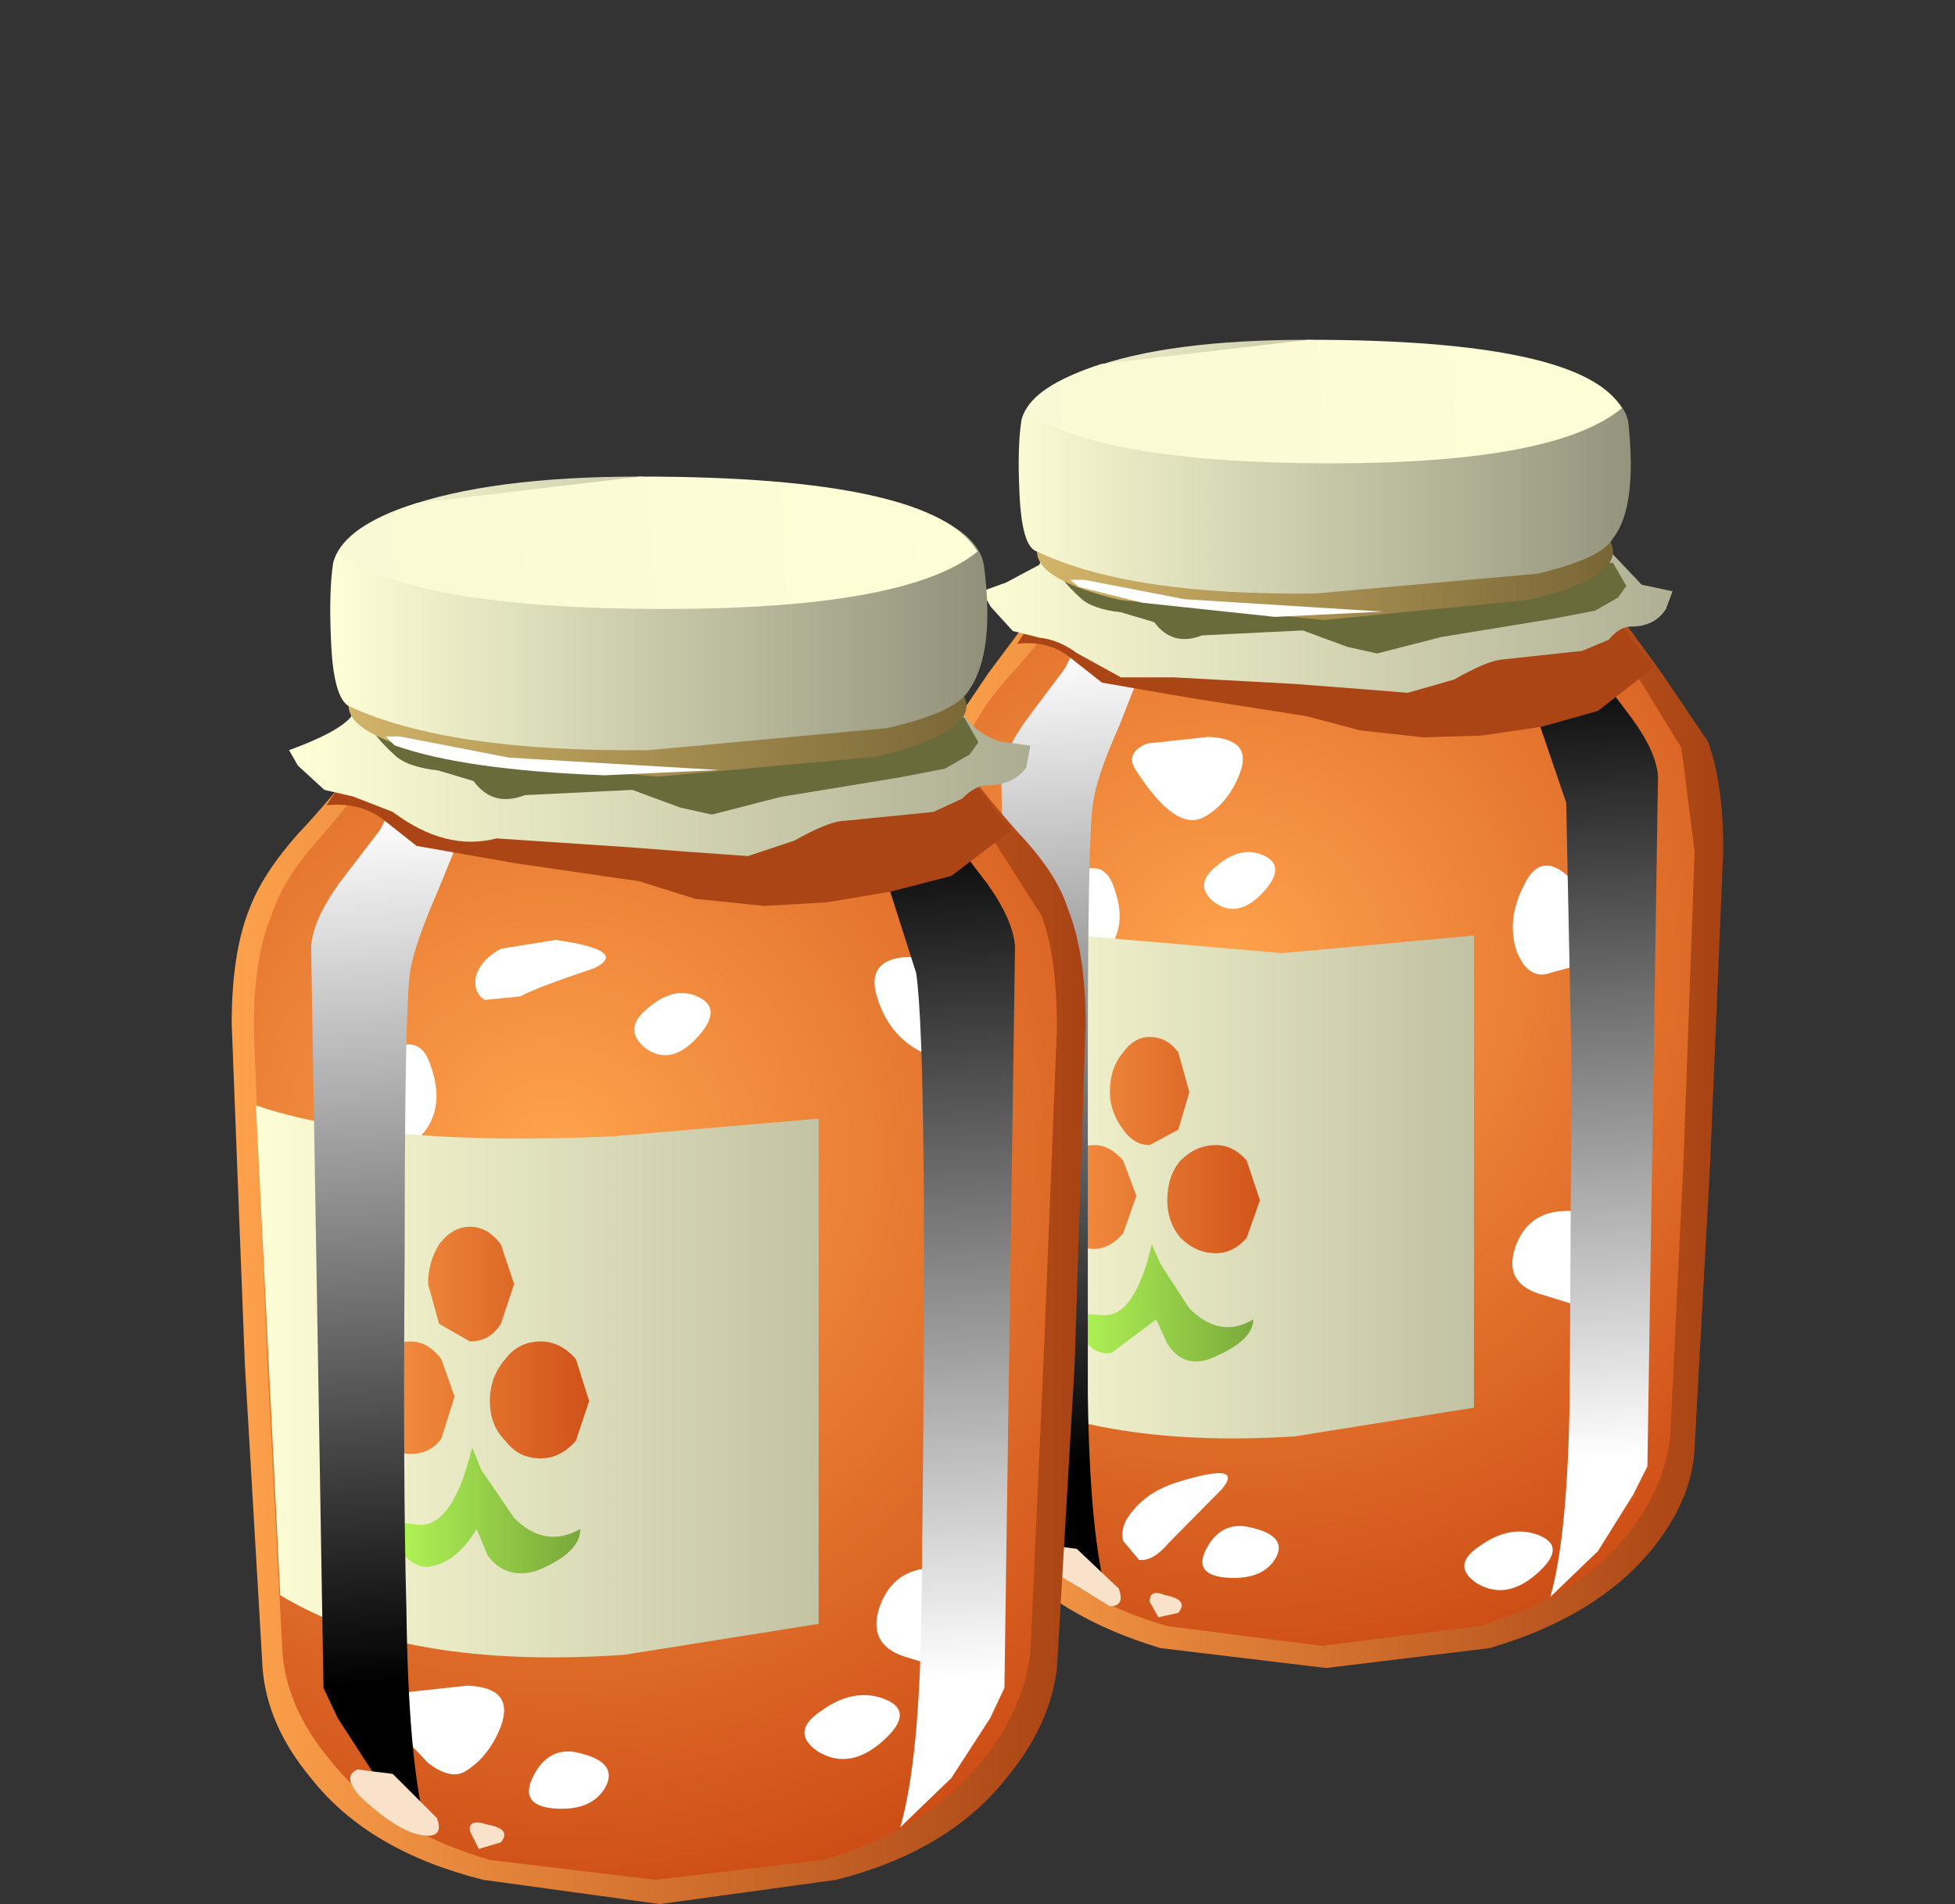 <?xml version="1.0" encoding="UTF-8" standalone="no"?>
<svg xmlns:xlink="http://www.w3.org/1999/xlink" height="43.15px" width="44.3px" xmlns="http://www.w3.org/2000/svg">
  <rect width="100%" height="100%" fill="#333333" stroke="none"/>
  <g transform="matrix(1.0, 0.0, 0.0, 1.0, 0.0, 0.0)">
    <use height="25.3" transform="matrix(1.0, 0.0, 0.0, 1.0, 21.0, 12.5)" width="18.05" xlink:href="#shape0"/>
    <use height="2.45" transform="matrix(0.8, 0.0, 0.0, 0.8, 25.45, 33.39)" width="2.95" xlink:href="#sprite0"/>
    <use height="1.6" transform="matrix(0.8, 0.0, 0.0, 0.8, 27.26, 19.3)" width="2.05" xlink:href="#sprite1"/>
    <use height="2.7" transform="matrix(0.8, 0.0, 0.0, 0.8, 23.61, 19.67)" width="2.2" xlink:href="#sprite2"/>
    <use height="3.45" transform="matrix(0.8, 0.0, 0.0, 0.8, 23.97, 27.0)" width="2.35" xlink:href="#sprite3"/>
    <use height="2.35" transform="matrix(0.8, 0.0, 0.0, 0.8, 25.65, 16.7)" width="3.15" xlink:href="#sprite4"/>
    <use height="1.45" transform="matrix(0.8, 0.0, 0.0, 0.8, 27.26, 34.59)" width="2.15" xlink:href="#sprite5"/>
    <use height="1.65" transform="matrix(0.8, 0.0, 0.0, 0.8, 33.16, 34.7)" width="2.5" xlink:href="#sprite6"/>
    <use height="2.7" transform="matrix(0.8, 0.0, 0.0, 0.8, 34.26, 27.45)" width="2.65" xlink:href="#sprite7"/>
    <use height="3.1" transform="matrix(0.8, 0.0, 0.0, 0.8, 34.29, 19.6)" width="2.2" xlink:href="#sprite8"/>
    <use height="11.65" transform="matrix(1.0, 0.0, 0.0, 1.0, 21.55, 20.95)" width="11.85" xlink:href="#shape9"/>
    <use height="29.3" transform="matrix(0.8, 0.0, 0.0, 0.8, 22.69, 12.75)" width="4.9" xlink:href="#sprite9"/>
    <use height="29.3" transform="matrix(0.8, 0.0, 0.0, 0.8, 33.65, 12.75)" width="4.9" xlink:href="#sprite10"/>
    <use height="5.0" transform="matrix(0.8, 0.0, 0.0, 0.8, 23.05, 12.75)" width="18.05" xlink:href="#sprite11"/>
    <use height="4.6" transform="matrix(1.0, 0.0, 0.0, 1.0, 22.25, 11.1)" width="15.65" xlink:href="#shape13"/>
    <use height="3.45" transform="matrix(0.8, 0.0, 0.0, 0.8, 23.65, 12.05)" width="16.5" xlink:href="#sprite12"/>
    <use height="3.05" transform="matrix(1.0, 0.0, 0.0, 1.0, 23.5, 11.0)" width="13.05" xlink:href="#shape15"/>
    <use height="1.15" transform="matrix(0.8, 0.0, 0.0, 0.8, 24.25, 13.1)" width="8.85" xlink:href="#sprite13"/>
    <use height="35.45" transform="matrix(1.0, 0.0, 0.0, 1.0, 5.25, 7.7)" width="31.7" xlink:href="#shape17"/>
    <use height="1.8" transform="matrix(0.8, 0.0, 0.0, 0.8, 10.79, 21.3)" width="3.65" xlink:href="#sprite14"/>
    <use height="1.75" transform="matrix(0.8, 0.0, 0.0, 0.8, 14.35, 22.5)" width="2.15" xlink:href="#sprite15"/>
    <use height="2.9" transform="matrix(0.8, 0.0, 0.0, 0.8, 8.05, 23.67)" width="2.3" xlink:href="#sprite16"/>
    <use height="3.7" transform="matrix(0.8, 0.0, 0.0, 0.8, 8.41, 31.51)" width="2.5" xlink:href="#sprite17"/>
    <use height="2.5" transform="matrix(0.8, 0.0, 0.0, 0.8, 8.75, 38.2)" width="3.35" xlink:href="#sprite18"/>
    <use height="1.6" transform="matrix(0.8, 0.0, 0.0, 0.8, 12.0, 39.7)" width="2.25" xlink:href="#sprite19"/>
    <use height="1.8" transform="matrix(0.8, 0.0, 0.0, 0.8, 18.21, 38.41)" width="2.7" xlink:href="#sprite20"/>
    <use height="2.9" transform="matrix(0.8, 0.0, 0.0, 0.8, 19.85, 35.54)" width="2.85" xlink:href="#sprite21"/>
    <use height="2.85" transform="matrix(0.8, 0.0, 0.0, 0.8, 19.81, 21.7)" width="3.15" xlink:href="#sprite22"/>
    <use height="12.5" transform="matrix(1.0, 0.0, 0.0, 1.0, 5.8, 25.05)" width="12.75" xlink:href="#shape21"/>
    <use height="31.45" transform="matrix(0.8, 0.0, 0.0, 0.8, 7.05, 16.25)" width="5.3" xlink:href="#sprite23"/>
    <use height="31.45" transform="matrix(0.8, 0.0, 0.0, 0.8, 18.8, 16.25)" width="5.25" xlink:href="#sprite24"/>
    <use height="5.4" transform="matrix(0.8, 0.0, 0.0, 0.8, 7.4, 16.25)" width="19.4" xlink:href="#sprite25"/>
    <use height="4.95" transform="matrix(1.0, 0.0, 0.0, 1.0, 6.55, 14.45)" width="16.8" xlink:href="#shape25"/>
    <use height="3.7" transform="matrix(0.8, 0.0, 0.0, 0.8, 8.05, 15.5)" width="17.65" xlink:href="#sprite26"/>
    <use height="3.25" transform="matrix(1.0, 0.0, 0.0, 1.0, 7.9, 14.35)" width="14.0" xlink:href="#shape26"/>
    <use height="1.2" transform="matrix(0.8, 0.0, 0.0, 0.8, 8.74, 16.65)" width="9.45" xlink:href="#sprite27"/>
    <use height="31.15" transform="matrix(1.0, 0.0, 0.0, 1.0, 7.5, 10.8)" width="14.85" xlink:href="#shape28"/>
  </g>
  <defs>
    <g id="shape0" transform="matrix(1.0, 0.0, 0.0, 1.0, -21.0, -12.5)">
      <path d="M37.65 15.25 L38.7 16.8 Q39.05 17.75 39.05 19.25 L38.75 26.4 38.4 32.8 Q38.35 34.0 37.4 35.15 36.15 36.65 33.75 37.35 L30.05 37.8 26.3 37.35 Q23.95 36.65 22.65 35.15 21.75 34.0 21.65 32.8 L21.3 26.4 21.0 19.25 Q21.0 17.75 21.35 16.8 L22.4 15.25 24.45 12.5 30.05 12.8 35.65 12.5 37.65 15.25" fill="url(#gradient0)" fill-rule="evenodd" stroke="none"/>
      <path d="M38.1 16.95 L38.4 19.3 38.15 26.25 37.85 32.5 Q37.75 33.65 36.9 34.75 35.75 36.2 33.5 36.85 L29.95 37.3 26.45 36.85 Q24.2 36.2 23.05 34.75 22.15 33.65 22.1 32.5 L21.75 26.25 21.55 19.3 Q21.55 17.8 21.85 16.95 22.1 16.2 22.8 15.4 24.3 13.75 24.7 12.75 L29.95 13.0 35.2 12.75 Q35.75 13.9 37.15 15.4 L38.1 16.95" fill="url(#gradient1)" fill-rule="evenodd" stroke="none"/>
    </g>
    <linearGradient gradientTransform="matrix(0.011, 0.0, 0.0, -0.011, 30.05, 25.15)" gradientUnits="userSpaceOnUse" id="gradient0" spreadMethod="pad" x1="-819.2" x2="819.2">
      <stop offset="0.0" stop-color="#fea24c"/>
      <stop offset="1.0" stop-color="#a84213"/>
    </linearGradient>
    <radialGradient cx="0" cy="0" gradientTransform="matrix(0.011, 0.017, 0.017, -0.011, 27.75, 22.0)" gradientUnits="userSpaceOnUse" id="gradient1" r="819.2" spreadMethod="pad">
      <stop offset="0.0" stop-color="#ffa34d"/>
      <stop offset="1.0" stop-color="#cc4b14"/>
    </radialGradient>
    <g id="sprite0" transform="matrix(1.0, 0.0, 0.0, 1.0, 0.0, -0.05)">
      <use height="2.5" transform="matrix(1.0, 0.0, 0.0, 0.98, 0.0, 0.05)" width="2.95" xlink:href="#shape1"/>
    </g>
    <g id="shape1" transform="matrix(1.0, 0.0, 0.0, 1.0, 0.0, 0.0)">
      <path d="M2.8 0.45 L1.3 2.0 Q0.85 2.55 0.45 2.5 L0.0 1.95 Q-0.1 1.5 0.3 1.05 0.75 0.5 1.55 0.25 3.45 -0.35 2.8 0.45" fill="#ffffff" fill-rule="evenodd" stroke="none"/>
    </g>
    <g id="sprite1" transform="matrix(1.0, 0.0, 0.0, 1.0, 0.05, 0.0)">
      <use height="1.8" transform="matrix(0.746, 0.0, 0.0, 0.889, -0.037, 0.006)" width="2.7" xlink:href="#shape2"/>
    </g>
    <g id="shape2" transform="matrix(1.0, 0.0, 0.0, 1.0, 0.05, 0.05)">
      <path d="M2.2 0.05 Q3.15 0.4 2.2 1.25 1.25 2.1 0.35 1.55 -0.45 1.0 0.45 0.4 1.35 -0.25 2.2 0.05" fill="#ffffff" fill-rule="evenodd" stroke="none"/>
    </g>
    <g id="sprite2" transform="matrix(1.0, 0.0, 0.0, 1.0, 0.05, 0.1)">
      <use height="2.9" transform="matrix(0.957, 0.0, 0.0, 0.931, -0.05, -0.093)" width="2.3" xlink:href="#shape3"/>
    </g>
    <g id="shape3" transform="matrix(1.0, 0.0, 0.0, 1.0, 0.0, 0.1)">
      <path d="M2.1 0.4 Q2.6 1.7 1.85 2.5 1.1 3.25 0.3 2.15 -0.45 1.1 0.6 0.3 1.75 -0.55 2.1 0.4" fill="#ffffff" fill-rule="evenodd" stroke="none"/>
    </g>
    <g id="sprite3" transform="matrix(1.0, 0.0, 0.0, 1.0, 0.1, 0.0)">
      <use height="3.65" transform="matrix(0.939, 0.0, 0.0, 0.945, -0.097, 0.0)" width="2.5" xlink:href="#shape4"/>
    </g>
    <g id="shape4" transform="matrix(1.0, 0.0, 0.0, 1.0, 0.05, 0.0)">
      <path d="M1.9 0.1 Q2.55 0.3 2.4 1.7 2.3 3.1 1.65 3.5 1.1 3.8 0.9 3.5 L0.25 2.35 Q-0.3 1.5 0.25 0.65 0.8 -0.2 1.9 0.1" fill="#ffffff" fill-rule="evenodd" stroke="none"/>
    </g>
    <g id="sprite4" transform="matrix(1.0, 0.0, 0.0, 1.0, 0.0, 0.0)">
      <use height="2.5" transform="matrix(0.94, 0.0, 0.0, 0.94, 0.0, 0.0)" width="3.35" xlink:href="#shape5"/>
    </g>
    <g id="shape5" transform="matrix(1.0, 0.0, 0.0, 1.0, 0.0, 0.0)">
      <path d="M2.3 0.0 Q3.65 0.05 3.25 1.1 2.9 2.0 2.2 2.4 1.35 2.9 0.15 1.05 -0.25 0.5 0.45 0.2 L2.3 0.0" fill="#ffffff" fill-rule="evenodd" stroke="none"/>
    </g>
    <g id="sprite5" transform="matrix(1.0, 0.0, 0.0, 1.0, 0.05, -0.05)">
      <use height="1.6" transform="matrix(0.956, 0.0, 0.0, 0.906, -0.05, 0.05)" width="2.25" xlink:href="#shape6"/>
    </g>
    <g id="shape6" transform="matrix(1.0, 0.0, 0.0, 1.0, 0.0, 0.0)">
      <path d="M1.25 0.0 Q2.55 0.25 2.15 1.0 1.75 1.7 0.65 1.6 -0.3 1.5 0.1 0.7 0.5 -0.1 1.25 0.0" fill="#ffffff" fill-rule="evenodd" stroke="none"/>
    </g>
    <g id="sprite6" transform="matrix(1.0, 0.0, 0.0, 1.0, 0.05, 0.0)">
      <use height="1.8" transform="matrix(0.927, 0.0, 0.0, 0.917, -0.046, 0.004)" width="2.7" xlink:href="#shape2"/>
    </g>
    <g id="sprite7" transform="matrix(1.0, 0.0, 0.0, 1.0, 0.05, 0.0)">
      <use height="2.9" transform="matrix(0.93, 0.0, 0.0, 0.931, -0.05, 0.0)" width="2.85" xlink:href="#shape7"/>
    </g>
    <g id="shape7" transform="matrix(1.0, 0.0, 0.0, 1.0, 0.0, 0.0)">
      <path d="M2.85 0.65 L2.55 2.15 2.1 2.9 0.8 2.5 Q-0.25 2.15 0.1 1.1 0.45 0.1 1.45 0.0 2.7 -0.1 2.85 0.65" fill="#ffffff" fill-rule="evenodd" stroke="none"/>
    </g>
    <g id="sprite8" transform="matrix(1.0, 0.0, 0.0, 1.0, -0.05, 0.0)">
      <use height="3.1" transform="matrix(0.978, 0.0, 0.0, 1.0, 0.05, 0.0)" width="2.25" xlink:href="#shape8"/>
    </g>
    <g id="shape8" transform="matrix(1.0, 0.0, 0.0, 1.0, 0.0, 0.05)">
      <path d="M2.25 1.75 L2.05 2.75 1.1 3.0 Q0.45 3.25 0.1 2.4 -0.2 1.5 0.3 0.55 0.75 -0.4 1.5 0.2 2.15 0.7 2.25 1.75" fill="#ffffff" fill-rule="evenodd" stroke="none"/>
    </g>
    <g id="shape9" transform="matrix(1.0, 0.0, 0.0, 1.0, -21.55, -20.95)">
      <path d="M21.55 20.95 L29.05 21.6 33.4 21.2 33.4 31.9 29.35 32.55 Q24.7 32.85 22.0 31.25 L21.55 20.95" fill="url(#gradient2)" fill-rule="evenodd" stroke="none"/>
      <path d="M26.95 24.75 L26.7 25.6 26.05 25.95 Q25.7 25.95 25.45 25.6 25.15 25.2 25.15 24.75 25.15 24.2 25.45 23.85 25.7 23.5 26.05 23.5 26.45 23.5 26.7 23.85 L26.95 24.75" fill="url(#gradient3)" fill-rule="evenodd" stroke="none"/>
      <path d="M25.75 27.1 L25.45 27.95 Q25.15 28.3 24.8 28.3 24.4 28.3 24.15 27.95 23.85 27.6 23.85 27.1 23.85 26.6 24.15 26.3 24.4 25.95 24.8 25.95 25.15 25.95 25.45 26.3 L25.75 27.1" fill="url(#gradient4)" fill-rule="evenodd" stroke="none"/>
      <path d="M28.55 27.2 L28.25 28.05 Q27.95 28.4 27.55 28.4 27.1 28.4 26.75 28.05 26.45 27.7 26.45 27.2 26.45 26.65 26.75 26.3 27.1 25.95 27.55 25.95 27.95 25.95 28.25 26.3 L28.55 27.2" fill="url(#gradient5)" fill-rule="evenodd" stroke="none"/>
      <path d="M26.1 28.2 L26.3 28.65 26.95 29.65 Q27.65 30.35 28.4 29.9 28.4 30.4 27.4 30.8 26.8 31.0 26.45 30.45 L26.2 29.9 25.2 30.65 Q24.7 30.8 24.15 29.75 L24.95 29.8 Q25.7 29.9 26.1 28.2" fill="url(#gradient6)" fill-rule="evenodd" stroke="none"/>
    </g>
    <linearGradient gradientTransform="matrix(0.007, 0.0, 0.0, -0.007, 27.5, 26.8)" gradientUnits="userSpaceOnUse" id="gradient2" spreadMethod="pad" x1="-819.2" x2="819.2">
      <stop offset="0.0" stop-color="#feffd6"/>
      <stop offset="1.0" stop-color="#c2c2a4"/>
    </linearGradient>
    <linearGradient gradientTransform="matrix(0.004, 0.0, 0.0, -0.004, 26.0, 24.75)" gradientUnits="userSpaceOnUse" id="gradient3" spreadMethod="pad" x1="-819.2" x2="819.2">
      <stop offset="0.0" stop-color="#ffa34d"/>
      <stop offset="1.0" stop-color="#cc4b14"/>
    </linearGradient>
    <linearGradient gradientTransform="matrix(0.004, 0.0, 0.0, -0.004, 26.0, 27.1)" gradientUnits="userSpaceOnUse" id="gradient4" spreadMethod="pad" x1="-819.2" x2="819.2">
      <stop offset="0.0" stop-color="#ffa34d"/>
      <stop offset="1.0" stop-color="#cc4b14"/>
    </linearGradient>
    <linearGradient gradientTransform="matrix(0.004, 0.0, 0.0, -0.004, 26.0, 27.2)" gradientUnits="userSpaceOnUse" id="gradient5" spreadMethod="pad" x1="-819.2" x2="819.2">
      <stop offset="0.0" stop-color="#ffa34d"/>
      <stop offset="1.0" stop-color="#cc4b14"/>
    </linearGradient>
    <linearGradient gradientTransform="matrix(0.003, 0.0, 0.0, -0.003, 26.3, 29.5)" gradientUnits="userSpaceOnUse" id="gradient6" spreadMethod="pad" x1="-819.2" x2="819.2">
      <stop offset="0.0" stop-color="#b7ff59"/>
      <stop offset="1.0" stop-color="#77a339"/>
    </linearGradient>
    <g id="sprite9" transform="matrix(1.0, 0.0, 0.0, 1.0, -0.05, 0.0)">
      <use height="29.3" transform="matrix(1.0, 0.0, 0.0, 1.0, 0.05, 0.0)" width="4.9" xlink:href="#shape10"/>
    </g>
    <g id="shape10" transform="matrix(1.0, 0.0, 0.0, 1.0, -0.05, 0.0)">
      <path d="M0.05 6.05 Q0.1 5.35 0.8 4.4 L1.85 3.0 3.1 0.5 4.95 0.0 4.4 2.05 3.4 4.6 Q2.75 6.05 2.65 6.8 2.5 7.65 2.5 14.15 L2.5 23.55 Q2.55 27.55 3.05 29.3 L1.75 28.0 0.75 26.4 0.35 25.6 0.05 6.05" fill="url(#gradient7)" fill-rule="evenodd" stroke="none"/>
    </g>
    <linearGradient gradientTransform="matrix(0.001, 0.014, 0.014, -0.001, 2.7, 13.95)" gradientUnits="userSpaceOnUse" id="gradient7" spreadMethod="pad" x1="-819.2" x2="819.2">
      <stop offset="0.0" stop-color="#ffffff"/>
      <stop offset="1.0" stop-color="#000000"/>
    </linearGradient>
    <g id="sprite10" transform="matrix(1.0, 0.0, 0.0, 1.0, 0.0, 0.0)">
      <use height="29.3" transform="matrix(1.0, 0.0, 0.0, 1.0, 0.0, 0.0)" width="4.9" xlink:href="#shape11"/>
    </g>
    <g id="shape11" transform="matrix(1.0, 0.0, 0.0, 1.0, 0.0, 0.0)">
      <path d="M4.9 6.05 L4.6 25.6 4.2 26.4 3.2 28.0 1.85 29.3 Q2.35 27.55 2.4 23.55 L2.45 14.15 2.3 6.8 1.55 4.6 0.55 2.05 Q0.0 0.35 0.0 0.0 L1.8 0.5 3.1 3.0 4.15 4.4 Q4.85 5.35 4.9 6.05" fill="url(#gradient8)" fill-rule="evenodd" stroke="none"/>
    </g>
    <linearGradient gradientTransform="matrix(-0.001, -0.014, 0.014, -0.001, 2.2, 13.95)" gradientUnits="userSpaceOnUse" id="gradient8" spreadMethod="pad" x1="-819.2" x2="819.2">
      <stop offset="0.0" stop-color="#ffffff"/>
      <stop offset="1.0" stop-color="#000000"/>
    </linearGradient>
    <g id="sprite11" transform="matrix(1.0, 0.0, 0.0, 1.0, 0.0, 0.0)">
      <use height="5.0" transform="matrix(1.0, 0.0, 0.0, 1.0, 0.0, 0.0)" width="18.05" xlink:href="#shape12"/>
    </g>
    <g id="shape12" transform="matrix(1.0, 0.0, 0.0, 1.0, 0.0, 0.0)">
      <path d="M16.65 0.8 Q16.85 1.6 18.05 2.95 L16.45 4.2 14.85 4.65 13.15 4.9 11.5 4.95 9.7 4.75 8.2 4.35 5.0 3.85 2.4 3.4 1.45 2.65 Q0.85 2.2 0.0 2.3 L1.35 0.2 1.35 0.0 16.65 0.8" fill="#ab4515" fill-rule="evenodd" stroke="none"/>
    </g>
    <g id="shape13" transform="matrix(1.0, 0.0, 0.0, 1.0, -22.25, -11.1)">
      <path d="M37.9 13.4 L37.75 13.8 Q37.5 14.2 36.95 14.2 36.7 14.2 36.45 14.5 L35.85 14.75 34.0 14.95 Q33.65 15.0 32.95 15.4 L31.9 15.7 30.65 15.6 29.35 15.5 26.6 15.35 25.4 15.35 24.4 14.8 Q24.0 14.5 23.55 14.45 L22.95 14.3 22.45 13.75 22.25 13.4 22.8 13.2 23.55 12.8 24.2 11.1 30.1 11.25 Q36.05 11.6 36.3 12.3 L37.2 13.25 37.9 13.4" fill="url(#gradient9)" fill-rule="evenodd" stroke="none"/>
    </g>
    <linearGradient gradientTransform="matrix(0.01, 0.0, 0.0, -0.01, 30.1, 13.4)" gradientUnits="userSpaceOnUse" id="gradient9" spreadMethod="pad" x1="-819.2" x2="819.2">
      <stop offset="0.0" stop-color="#feffd6"/>
      <stop offset="1.0" stop-color="#adad93"/>
    </linearGradient>
    <g id="sprite12" transform="matrix(1.0, 0.0, 0.0, 1.0, 0.0, 0.0)">
      <use height="3.7" transform="matrix(0.935, 0.0, 0.0, 0.932, 0.0, 0.0)" width="17.65" xlink:href="#shape14"/>
    </g>
    <g id="shape14" transform="matrix(1.0, 0.0, 0.0, 1.0, 0.0, 0.0)">
      <path d="M17.25 0.95 L17.65 1.65 17.4 2.0 16.7 2.4 15.4 2.65 12.05 3.2 10.1 3.7 9.2 3.5 7.85 3.0 4.8 3.15 Q3.9 3.5 3.35 2.75 L2.35 2.45 Q1.45 2.35 1.1 2.0 0.0 1.0 0.0 0.0 L17.25 0.95" fill="#6a6b3b" fill-rule="evenodd" stroke="none"/>
    </g>
    <g id="shape15" transform="matrix(1.0, 0.0, 0.0, 1.0, -23.5, -11.0)">
      <path d="M36.55 12.5 Q36.55 13.15 34.6 13.6 L30.0 14.05 25.4 13.6 Q23.5 13.15 23.5 12.5 23.5 11.85 25.4 11.4 L30.0 11.0 34.6 11.4 Q36.55 11.85 36.55 12.5" fill="url(#gradient10)" fill-rule="evenodd" stroke="none"/>
    </g>
    <linearGradient gradientTransform="matrix(0.008, 0.0, 0.0, -0.008, 30.0, 12.5)" gradientUnits="userSpaceOnUse" id="gradient10" spreadMethod="pad" x1="-819.2" x2="819.2">
      <stop offset="0.0" stop-color="#d4b66a"/>
      <stop offset="1.0" stop-color="#786636"/>
    </linearGradient>
    <g id="sprite13" transform="matrix(1.0, 0.0, 0.0, 1.0, 0.0, 0.0)">
      <use height="1.15" transform="matrix(1.0, 0.0, 0.0, 1.0, 0.0, 0.0)" width="8.85" xlink:href="#shape16"/>
    </g>
    <g id="shape16" transform="matrix(1.0, 0.0, 0.0, 1.0, 0.0, 0.0)">
      <path d="M0.4 0.05 L3.25 0.6 8.85 0.95 5.8 1.1 2.05 0.7 0.25 0.25 0.0 0.05 0.4 0.05" fill="#ffffff" fill-rule="evenodd" stroke="none"/>
    </g>
    <g id="shape17" transform="matrix(1.0, 0.0, 0.0, 1.0, -5.25, -7.7)">
      <path d="M24.4 35.1 L25.35 36.0 Q25.5 36.4 25.15 36.4 L23.75 35.55 Q23.3 35.15 23.65 35.0 L24.4 35.1" fill="#f9e2c9" fill-rule="evenodd" stroke="none"/>
      <path d="M26.4 36.15 Q26.95 36.25 26.7 36.55 L26.25 36.65 26.05 36.3 Q26.05 36.0 26.4 36.15" fill="#f9e2c9" fill-rule="evenodd" stroke="none"/>
      <path d="M29.8 13.45 Q25.6 13.5 23.5 12.5 23.15 12.4 23.1 11.15 23.05 10.1 23.15 9.5 23.35 8.8 24.7 8.35 26.45 7.7 29.65 7.7 L35.05 8.25 Q36.8 8.8 36.9 9.6 37.1 11.5 36.55 12.2 36.3 12.65 34.85 13.0 L29.8 13.45" fill="url(#gradient11)" fill-rule="evenodd" stroke="none"/>
      <path d="M30.15 10.5 Q25.05 10.5 23.25 9.35 23.55 8.7 24.95 8.25 L29.65 7.7 Q35.85 7.7 36.75 9.25 35.25 10.5 30.15 10.5" fill="url(#gradient12)" fill-rule="evenodd" stroke="none"/>
      <path d="M23.1 18.9 Q23.95 19.8 24.2 20.6 24.6 21.6 24.6 23.2 L24.35 30.95 23.95 37.8 Q23.8 39.1 22.8 40.3 21.5 41.95 18.95 42.6 L14.95 43.15 10.95 42.6 Q8.35 41.95 7.05 40.3 6.05 39.1 5.95 37.8 L5.55 30.95 5.25 23.2 Q5.25 21.6 5.65 20.6 5.95 19.8 6.75 18.9 8.25 17.3 8.95 15.95 L14.95 16.25 20.95 15.95 Q21.55 17.15 23.1 18.9" fill="url(#gradient13)" fill-rule="evenodd" stroke="none"/>
      <path d="M22.55 19.1 L23.6 20.75 Q23.95 21.65 23.95 23.3 L23.65 30.75 23.35 37.45 Q23.2 38.7 22.3 39.85 21.05 41.45 18.65 42.15 L14.85 42.6 11.1 42.15 Q8.7 41.45 7.45 39.85 6.5 38.7 6.4 37.45 L6.05 30.75 5.75 23.3 Q5.75 21.7 6.15 20.75 6.4 19.95 7.15 19.1 8.65 17.4 9.2 16.2 L14.85 16.5 20.55 16.2 Q21.05 17.4 22.55 19.1" fill="url(#gradient14)" fill-rule="evenodd" stroke="none"/>
    </g>
    <linearGradient gradientTransform="matrix(0.009, 0.0, 0.0, -0.009, 30.0, 10.6)" gradientUnits="userSpaceOnUse" id="gradient11" spreadMethod="pad" x1="-819.2" x2="819.2">
      <stop offset="0.0" stop-color="#feffd6"/>
      <stop offset="1.0" stop-color="#91917b"/>
    </linearGradient>
    <linearGradient gradientTransform="matrix(-0.009, 6.0E-4, 6.0E-4, 0.009, 29.95, 9.1)" gradientUnits="userSpaceOnUse" id="gradient12" spreadMethod="pad" x1="-819.2" x2="819.2">
      <stop offset="0.0" stop-color="#feffd6"/>
      <stop offset="1.0" stop-color="#f9fad5"/>
    </linearGradient>
    <linearGradient gradientTransform="matrix(0.012, 0.0, 0.0, -0.012, 14.95, 29.55)" gradientUnits="userSpaceOnUse" id="gradient13" spreadMethod="pad" x1="-819.2" x2="819.2">
      <stop offset="0.0" stop-color="#fea24c"/>
      <stop offset="1.0" stop-color="#a84213"/>
    </linearGradient>
    <radialGradient cx="0" cy="0" gradientTransform="matrix(0.012, 0.018, 0.018, -0.012, 12.5, 26.15)" gradientUnits="userSpaceOnUse" id="gradient14" r="819.2" spreadMethod="pad">
      <stop offset="0.0" stop-color="#ffa34d"/>
      <stop offset="1.0" stop-color="#cc4b14"/>
    </radialGradient>
    <g id="sprite14" transform="matrix(1.0, 0.0, 0.0, 1.0, -0.05, 0.0)">
      <use height="1.8" transform="matrix(1.0, 0.0, 0.0, 1.0, 0.05, 0.0)" width="3.65" xlink:href="#shape18"/>
    </g>
    <g id="shape18" transform="matrix(1.0, 0.0, 0.0, 1.0, -0.05, 0.0)">
      <path d="M2.3 0.0 Q4.4 0.3 3.4 0.8 1.75 1.35 1.3 1.6 L0.3 1.7 Q-0.05 1.5 0.05 1.0 0.2 0.55 0.75 0.25 L2.3 0.0" fill="#ffffff" fill-rule="evenodd" stroke="none"/>
    </g>
    <g id="sprite15" transform="matrix(1.0, 0.0, 0.0, 1.0, 0.0, 0.0)">
      <use height="1.8" transform="matrix(0.8, 0.0, 0.0, 0.972, 0.01, 0.001)" width="2.7" xlink:href="#shape2"/>
    </g>
    <g id="sprite16" transform="matrix(1.0, 0.0, 0.0, 1.0, 0.0, 0.1)">
      <use height="2.9" transform="matrix(1.0, 0.0, 0.0, 1.0, 0.0, -0.1)" width="2.3" xlink:href="#shape3"/>
    </g>
    <g id="sprite17" transform="matrix(1.0, 0.0, 0.0, 1.0, 0.05, 0.05)">
      <use height="3.65" transform="matrix(1.0, 0.0, 0.0, 1.014, -0.05, -0.05)" width="2.5" xlink:href="#shape4"/>
    </g>
    <g id="sprite18" transform="matrix(1.0, 0.0, 0.0, 1.0, 0.0, 0.0)">
      <use height="2.5" transform="matrix(1.0, 0.0, 0.0, 1.0, 0.0, 0.0)" width="3.35" xlink:href="#shape19"/>
    </g>
    <g id="shape19" transform="matrix(1.0, 0.0, 0.0, 1.0, 0.0, 0.0)">
      <path d="M2.3 0.0 Q3.65 0.05 3.25 1.15 2.9 2.05 2.2 2.45 1.8 2.65 1.2 2.2 L0.15 1.1 Q-0.25 0.5 0.45 0.2 L2.3 0.0" fill="#ffffff" fill-rule="evenodd" stroke="none"/>
    </g>
    <g id="sprite19" transform="matrix(1.0, 0.0, 0.0, 1.0, 0.0, 0.0)">
      <use height="1.6" transform="matrix(1.0, 0.0, 0.0, 1.0, 0.0, 0.0)" width="2.25" xlink:href="#shape6"/>
    </g>
    <g id="sprite20" transform="matrix(1.0, 0.0, 0.0, 1.0, 0.05, 0.05)">
      <use height="1.8" transform="matrix(1.0, 0.0, 0.0, 1.0, -0.05, -0.05)" width="2.7" xlink:href="#shape2"/>
    </g>
    <g id="sprite21" transform="matrix(1.0, 0.0, 0.0, 1.0, 0.0, -0.05)">
      <use height="2.9" transform="matrix(1.0, 0.0, 0.0, 1.0, 0.0, 0.05)" width="2.85" xlink:href="#shape7"/>
    </g>
    <g id="sprite22" transform="matrix(1.0, 0.0, 0.0, 1.0, 0.05, 0.0)">
      <use height="2.9" transform="matrix(1.0, 0.0, 0.0, 0.983, -0.05, 0.0)" width="3.15" xlink:href="#shape20"/>
    </g>
    <g id="shape20" transform="matrix(1.0, 0.0, 0.0, 1.0, 0.05, 0.0)">
      <path d="M2.5 0.6 Q3.2 1.2 3.1 1.5 L2.55 2.45 Q2.25 3.15 1.35 2.75 0.4 2.3 0.05 1.2 -0.3 0.15 0.7 0.0 1.65 -0.1 2.5 0.6" fill="#ffffff" fill-rule="evenodd" stroke="none"/>
    </g>
    <g id="shape21" transform="matrix(1.0, 0.0, 0.0, 1.0, -5.8, -25.05)">
      <path d="M5.8 25.05 Q8.6 26.0 13.9 25.75 L18.55 25.35 18.55 36.8 14.15 37.5 Q9.15 37.85 6.35 36.15 L5.8 25.05" fill="url(#gradient15)" fill-rule="evenodd" stroke="none"/>
      <path d="M11.65 29.1 L11.35 30.0 Q11.1 30.4 10.65 30.4 L9.95 30.0 9.7 29.1 Q9.7 28.6 9.95 28.2 10.25 27.8 10.65 27.8 11.05 27.8 11.35 28.2 L11.65 29.1" fill="url(#gradient16)" fill-rule="evenodd" stroke="none"/>
      <path d="M10.3 31.65 L10.0 32.6 Q9.75 32.95 9.3 32.95 8.9 32.95 8.55 32.6 8.3 32.2 8.3 31.65 8.3 31.15 8.55 30.8 8.9 30.4 9.3 30.4 9.7 30.4 10.0 30.8 L10.3 31.65" fill="url(#gradient17)" fill-rule="evenodd" stroke="none"/>
      <path d="M13.35 31.75 L13.05 32.65 Q12.7 33.05 12.25 33.05 11.75 33.05 11.45 32.65 11.1 32.3 11.1 31.75 11.1 31.2 11.45 30.8 11.75 30.4 12.25 30.4 12.7 30.4 13.05 30.8 L13.35 31.75" fill="url(#gradient18)" fill-rule="evenodd" stroke="none"/>
      <path d="M10.7 32.8 L10.9 33.3 11.65 34.4 Q12.35 35.1 13.15 34.65 13.15 35.2 12.15 35.6 11.45 35.8 11.05 35.25 L10.8 34.65 Q10.35 35.4 9.75 35.5 9.2 35.6 8.65 34.45 L9.45 34.55 Q10.25 34.65 10.7 32.8" fill="url(#gradient19)" fill-rule="evenodd" stroke="none"/>
    </g>
    <linearGradient gradientTransform="matrix(0.008, 0.0, 0.0, -0.008, 12.2, 31.3)" gradientUnits="userSpaceOnUse" id="gradient15" spreadMethod="pad" x1="-819.2" x2="819.2">
      <stop offset="0.0" stop-color="#feffd6"/>
      <stop offset="1.0" stop-color="#c2c2a4"/>
    </linearGradient>
    <linearGradient gradientTransform="matrix(0.004, 0.0, 0.0, -0.004, 10.6, 29.1)" gradientUnits="userSpaceOnUse" id="gradient16" spreadMethod="pad" x1="-819.2" x2="819.2">
      <stop offset="0.0" stop-color="#ffa34d"/>
      <stop offset="1.0" stop-color="#cc4b14"/>
    </linearGradient>
    <linearGradient gradientTransform="matrix(0.004, 0.0, 0.0, -0.004, 10.6, 31.65)" gradientUnits="userSpaceOnUse" id="gradient17" spreadMethod="pad" x1="-819.2" x2="819.2">
      <stop offset="0.0" stop-color="#ffa34d"/>
      <stop offset="1.0" stop-color="#cc4b14"/>
    </linearGradient>
    <linearGradient gradientTransform="matrix(0.004, 0.0, 0.0, -0.004, 10.6, 31.75)" gradientUnits="userSpaceOnUse" id="gradient18" spreadMethod="pad" x1="-819.2" x2="819.2">
      <stop offset="0.0" stop-color="#ffa34d"/>
      <stop offset="1.0" stop-color="#cc4b14"/>
    </linearGradient>
    <linearGradient gradientTransform="matrix(0.003, 0.0, 0.0, -0.003, 10.9, 34.2)" gradientUnits="userSpaceOnUse" id="gradient19" spreadMethod="pad" x1="-819.2" x2="819.2">
      <stop offset="0.0" stop-color="#b7ff59"/>
      <stop offset="1.0" stop-color="#77a339"/>
    </linearGradient>
    <g id="sprite23" transform="matrix(1.0, 0.0, 0.0, 1.0, 0.0, 0.0)">
      <use height="31.45" transform="matrix(1.0, 0.0, 0.0, 1.0, 0.0, 0.0)" width="5.3" xlink:href="#shape22"/>
    </g>
    <g id="shape22" transform="matrix(1.0, 0.0, 0.0, 1.0, 0.0, 0.0)">
      <path d="M3.35 0.5 L5.3 0.0 4.7 2.2 3.6 4.9 Q2.9 6.5 2.8 7.25 2.65 8.25 2.65 15.2 2.6 21.7 2.7 25.3 2.75 29.55 3.25 31.45 L1.85 30.05 0.75 28.35 0.35 27.5 0.0 6.5 Q0.05 5.75 0.8 4.7 L1.95 3.2 3.35 0.5" fill="url(#gradient20)" fill-rule="evenodd" stroke="none"/>
    </g>
    <linearGradient gradientTransform="matrix(0.001, 0.015, 0.015, -0.001, 2.9, 15.0)" gradientUnits="userSpaceOnUse" id="gradient20" spreadMethod="pad" x1="-819.2" x2="819.2">
      <stop offset="0.0" stop-color="#ffffff"/>
      <stop offset="1.0" stop-color="#000000"/>
    </linearGradient>
    <g id="sprite24" transform="matrix(1.0, 0.0, 0.0, 1.0, 0.0, 0.0)">
      <use height="31.45" transform="matrix(1.0, 0.0, 0.0, 1.0, 0.0, 0.0)" width="5.25" xlink:href="#shape23"/>
    </g>
    <g id="shape23" transform="matrix(1.0, 0.0, 0.0, 1.0, 0.0, 0.0)">
      <path d="M1.95 0.5 Q2.2 1.4 3.3 3.2 L4.45 4.7 Q5.2 5.75 5.25 6.5 L4.95 27.5 4.55 28.35 3.45 30.05 2.0 31.45 Q2.55 29.55 2.6 25.3 2.8 9.6 2.45 7.25 L1.7 4.9 0.6 2.2 0.0 0.0 1.95 0.5" fill="url(#gradient21)" fill-rule="evenodd" stroke="none"/>
    </g>
    <linearGradient gradientTransform="matrix(-0.001, -0.015, 0.015, -0.001, 2.4, 15.0)" gradientUnits="userSpaceOnUse" id="gradient21" spreadMethod="pad" x1="-819.2" x2="819.2">
      <stop offset="0.0" stop-color="#ffffff"/>
      <stop offset="1.0" stop-color="#000000"/>
    </linearGradient>
    <g id="sprite25" transform="matrix(1.0, 0.0, 0.0, 1.0, 0.0, 0.0)">
      <use height="5.4" transform="matrix(1.0, 0.0, 0.0, 1.0, 0.0, 0.0)" width="19.4" xlink:href="#shape24"/>
    </g>
    <g id="shape24" transform="matrix(1.0, 0.0, 0.0, 1.0, 0.0, 0.0)">
      <path d="M17.9 0.9 Q18.15 1.75 19.4 3.2 L17.7 4.5 15.95 4.95 14.15 5.25 12.4 5.35 10.45 5.15 8.85 4.65 5.4 4.15 2.55 3.65 1.6 2.9 Q0.95 2.4 0.0 2.5 L1.45 0.25 1.45 0.0 17.9 0.9" fill="#ab4515" fill-rule="evenodd" stroke="none"/>
    </g>
    <g id="shape25" transform="matrix(1.0, 0.0, 0.0, 1.0, -6.55, -14.45)">
      <path d="M21.65 15.8 Q21.9 16.55 22.65 16.8 L23.35 16.9 23.25 17.4 Q22.95 17.8 22.35 17.8 22.1 17.8 21.8 18.1 L21.15 18.4 19.15 18.6 Q18.8 18.6 18.0 19.05 L16.95 19.4 15.55 19.3 14.25 19.2 11.25 19.0 Q10.1 19.3 8.9 18.4 L8.0 18.05 7.35 17.9 6.75 17.35 6.55 17.0 Q7.65 16.6 7.95 16.25 L8.7 14.45 15.0 14.65 Q21.4 15.0 21.65 15.8" fill="url(#gradient22)" fill-rule="evenodd" stroke="none"/>
    </g>
    <linearGradient gradientTransform="matrix(0.01, 0.0, 0.0, -0.01, 14.95, 16.95)" gradientUnits="userSpaceOnUse" id="gradient22" spreadMethod="pad" x1="-819.2" x2="819.2">
      <stop offset="0.0" stop-color="#feffd6"/>
      <stop offset="1.0" stop-color="#adad93"/>
    </linearGradient>
    <g id="sprite26" transform="matrix(1.0, 0.0, 0.0, 1.0, 0.0, 0.0)">
      <use height="3.7" transform="matrix(1.0, 0.0, 0.0, 1.0, 0.0, 0.0)" width="17.65" xlink:href="#shape14"/>
    </g>
    <g id="shape26" transform="matrix(1.0, 0.0, 0.0, 1.0, -7.9, -14.35)">
      <path d="M21.9 16.0 Q21.9 16.65 19.85 17.15 L14.9 17.6 9.95 17.15 Q7.9 16.65 7.9 16.0 7.9 15.3 9.95 14.8 L14.9 14.35 19.85 14.8 Q21.9 15.3 21.9 16.0" fill="url(#gradient23)" fill-rule="evenodd" stroke="none"/>
    </g>
    <linearGradient gradientTransform="matrix(0.009, 0.0, 0.0, -0.009, 14.9, 16.0)" gradientUnits="userSpaceOnUse" id="gradient23" spreadMethod="pad" x1="-819.2" x2="819.2">
      <stop offset="0.0" stop-color="#d4b66a"/>
      <stop offset="1.0" stop-color="#786636"/>
    </linearGradient>
    <g id="sprite27" transform="matrix(1.0, 0.0, 0.0, 1.0, -0.05, 0.0)">
      <use height="1.2" transform="matrix(1.0, 0.0, 0.0, 1.0, 0.05, 0.0)" width="9.45" xlink:href="#shape27"/>
    </g>
    <g id="shape27" transform="matrix(1.0, 0.0, 0.0, 1.0, -0.05, 0.0)">
      <path d="M0.45 0.05 L3.55 0.65 9.5 1.0 6.25 1.15 Q2.25 1.0 0.3 0.3 L0.05 0.05 0.45 0.05" fill="#ffffff" fill-rule="evenodd" stroke="none"/>
    </g>
    <g id="shape28" transform="matrix(1.0, 0.0, 0.0, 1.0, -7.5, -10.8)">
      <path d="M8.9 40.2 L9.9 41.2 Q10.05 41.6 9.7 41.6 9.1 41.6 8.15 40.7 7.75 40.25 8.1 40.1 L8.9 40.2" fill="#f9e2c9" fill-rule="evenodd" stroke="none"/>
      <path d="M11.05 41.35 Q11.6 41.45 11.35 41.75 L10.85 41.9 10.65 41.5 Q10.6 41.2 11.05 41.35" fill="#f9e2c9" fill-rule="evenodd" stroke="none"/>
      <path d="M21.95 15.65 Q21.65 16.15 20.1 16.5 L14.7 17.0 Q10.15 17.05 7.9 16.0 7.55 15.8 7.5 14.5 7.45 13.4 7.55 12.75 7.75 12.0 9.15 11.5 11.1 10.8 14.5 10.8 L20.35 11.4 Q22.2 11.95 22.3 12.85 22.55 14.8 21.95 15.65" fill="url(#gradient24)" fill-rule="evenodd" stroke="none"/>
      <path d="M15.05 13.8 Q9.45 13.8 7.65 12.55 8.0 11.85 9.45 11.4 L14.5 10.8 Q21.15 10.8 22.15 12.5 20.55 13.8 15.05 13.8" fill="url(#gradient25)" fill-rule="evenodd" stroke="none"/>
    </g>
    <linearGradient gradientTransform="matrix(0.009, 0.0, 0.0, -0.009, 14.95, 13.9)" gradientUnits="userSpaceOnUse" id="gradient24" spreadMethod="pad" x1="-819.2" x2="819.2">
      <stop offset="0.0" stop-color="#feffd6"/>
      <stop offset="1.0" stop-color="#91917b"/>
    </linearGradient>
    <linearGradient gradientTransform="matrix(-0.009, 6.0E-4, 6.0E-4, 0.009, 14.8, 12.3)" gradientUnits="userSpaceOnUse" id="gradient25" spreadMethod="pad" x1="-819.2" x2="819.2">
      <stop offset="0.0" stop-color="#feffd6"/>
      <stop offset="1.0" stop-color="#f9fad5"/>
    </linearGradient>
  </defs>
</svg>
